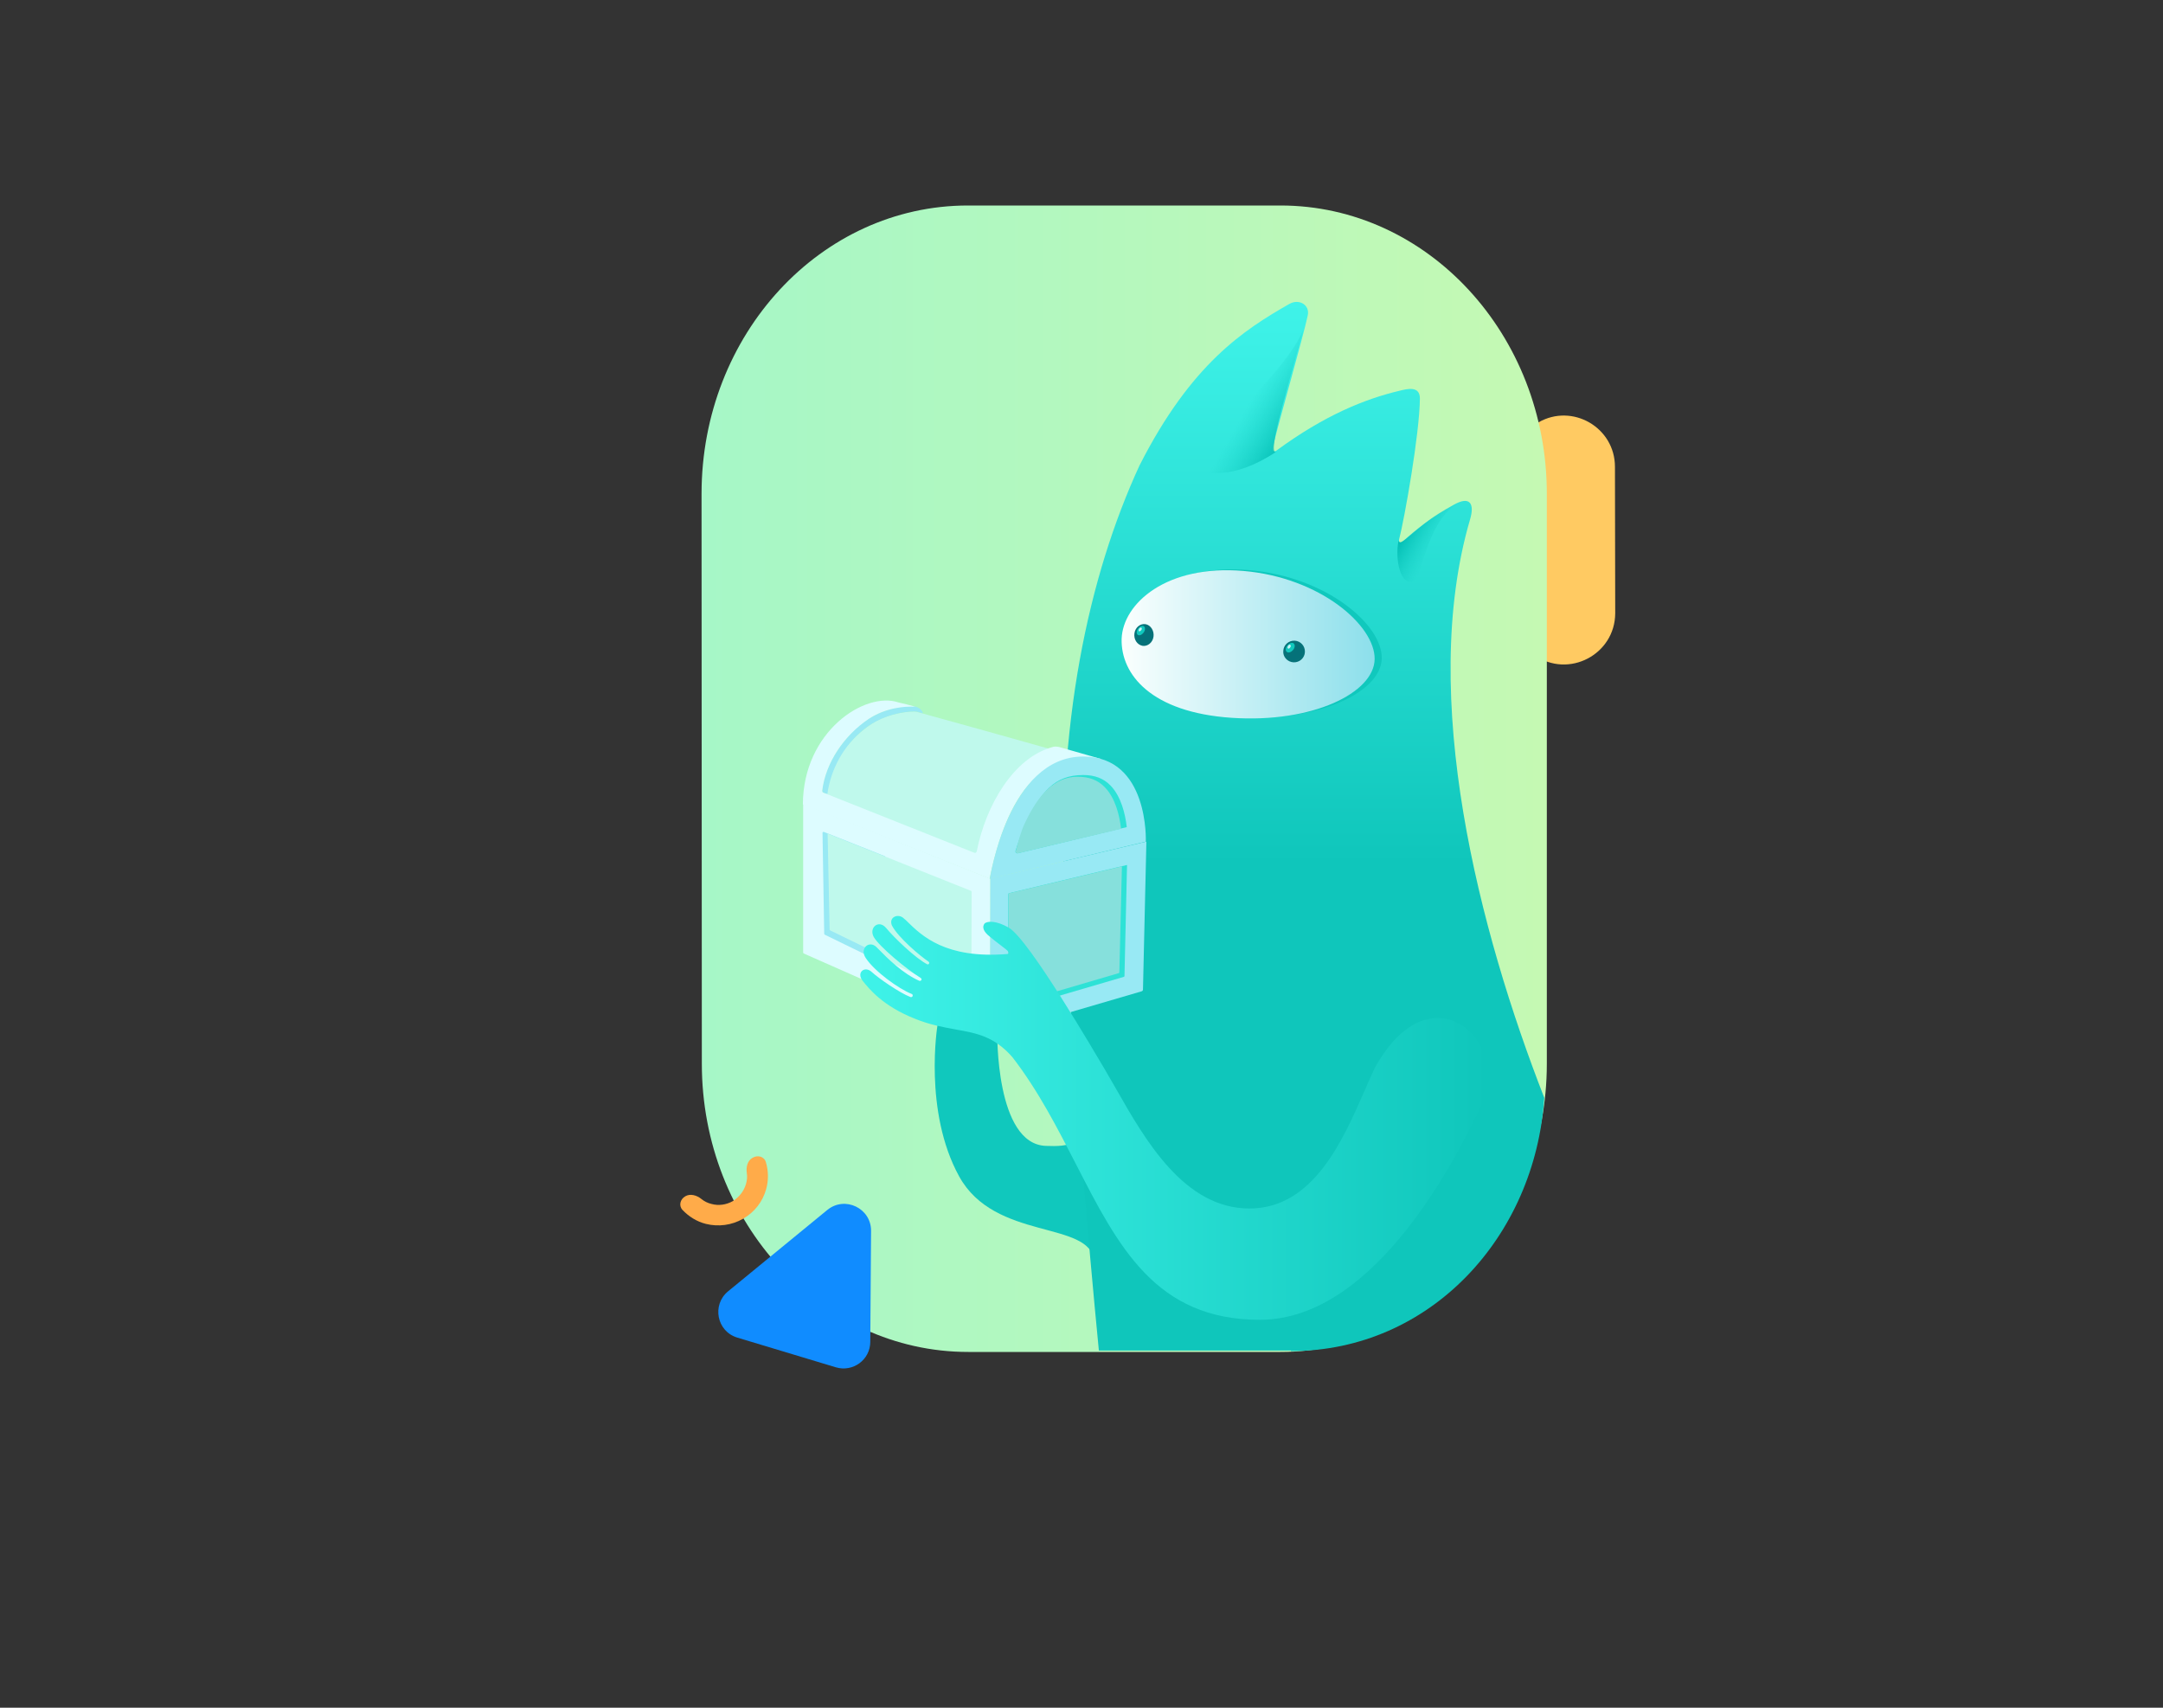 <svg width="760" height="600" viewBox="0 0 760 600" fill="none" xmlns="http://www.w3.org/2000/svg">
<rect x="0" y="0" width="760" height="600" fill="#333333" stroke="none"/>
<g clip-path="url(#clip0)">
<path d="M567.436 164.036C567.46 150.194 552.478 141.544 540.552 148.399L500.101 171.464C488.598 177.986 487.844 194.294 498.725 201.846L539.184 230.17C551.091 238.546 567.465 229.986 567.529 215.474L567.436 164.036Z" fill="#FFCA62"/>
<path d="M246.5 173.5C246.5 117.5 288.4 72.2 340.1 72.2H449.9C501.6 72.2 543.5 117.6 543.5 173.5V373.7C543.5 429.7 501.6 475 449.9 475H340.2C288.5 475 246.6 429.6 246.6 373.7L246.5 173.5Z" fill="url(#paint0_linear)"/>
<path d="M329.4 360.2C329.4 360.2 324.4 390.4 337 413.3C349.6 436.2 383 428.6 384.5 443.1C409.2 423.2 400.1 376.4 390.3 389.5C380.5 402.5 375.6 402.9 367.5 402.6C349.7 402 350.4 362.6 350.4 362.6L329.4 360.2Z" fill="#10C8BD"/>
<path d="M453.6 474.7C502.5 474.7 539.4 434.5 542.6 385.7C519.8 327.3 498.3 244.8 516.5 182.6C518.2 176.9 516.5 174.1 510.7 177.4C502.9 181.8 497.8 185.8 492.7 190.4C492.2 190.9 491.4 190.8 491.6 189.5C493.5 182.2 498.8 152.3 498.9 140C498.9 135.5 494.5 136.6 491.7 137.3C479.5 140.2 465.4 145.9 448.5 158.3C447.8 158.8 446.8 158.7 447.2 157.2C449.3 148.2 457.8 118.8 459.5 110.8C460.3 107.2 456.5 104.8 453 106.8C437.1 115.9 418.6 127.7 400.4 163.5C382.4 202.5 371.1 255.1 374.1 319.1C377.1 383.1 386.1 474.5 386.1 474.5H453.6V474.7Z" fill="url(#paint1_linear)"/>
<path d="M434.7 251.9C463.5 253.8 485.3 243.1 485.5 231.3C485.7 219.5 466.1 202.6 438.8 200.3C411.4 198 395.8 211.7 395.5 224.2C395.2 236.7 405.9 250.1 434.7 251.9Z" fill="#10C8BD"/>
<path d="M432.8 252.2C461.3 254.1 482.8 243.4 483 231.6C483.2 219.8 463.9 202.9 436.9 200.6C409.9 198.3 394.5 212 394.1 224.5C393.8 236.9 404.4 250.3 432.8 252.2Z" fill="url(#paint2_linear)"/>
<path d="M454.5 232.7C456.6 232.8 458.4 231.2 458.5 229.1C458.6 227 457 225.2 454.9 225.1C452.8 225 451 226.6 450.9 228.7C450.7 230.8 452.4 232.6 454.5 232.7Z" fill="#067279"/>
<path d="M452.1 229C452.6 229.5 453.6 229.2 454.3 228.4C455 227.6 455.1 226.6 454.6 226.1C454.1 225.6 453.1 225.9 452.4 226.7C451.7 227.5 451.5 228.5 452.1 229Z" fill="#10C8BD"/>
<path d="M452.5 227.8C452.7 228 453.1 227.9 453.3 227.5C453.6 227.2 453.6 226.8 453.4 226.6C453.2 226.4 452.8 226.5 452.6 226.9C452.4 227.2 452.3 227.6 452.5 227.8Z" fill="#D0F3F7"/>
<path opacity="0.61" d="M455.6 227.1C455.7 226.7 456.2 226.3 456.5 226.6C457.2 227.2 457.7 228.1 457.6 229.1C457.5 230.8 456.1 232.1 454.4 232C453.6 232 452.9 231.6 452.4 231.1C452.1 230.8 452.5 230.2 452.9 230.1C453.5 229.9 454.1 229.5 454.6 228.9C455.2 228.2 455.5 227.6 455.6 227.1Z" fill="#067279"/>
<path d="M401.4 226.9C403.2 227.2 405 225.8 405.3 223.7C405.6 221.6 404.3 219.6 402.5 219.3C400.7 219 398.9 220.4 398.6 222.5C398.3 224.6 399.5 226.5 401.4 226.9Z" fill="#067279"/>
<path d="M399.6 222.9C400 223.4 400.9 223.3 401.6 222.5C402.3 221.8 402.5 220.8 402.1 220.2C401.7 219.7 400.8 219.8 400.1 220.6C399.4 221.3 399.2 222.3 399.6 222.9Z" fill="#10C8BD"/>
<path d="M400.1 221.7C400.3 221.9 400.6 221.8 400.9 221.5C401.2 221.2 401.3 220.8 401.1 220.6C400.9 220.4 400.6 220.5 400.3 220.8C400.1 221.2 400 221.5 400.1 221.7Z" fill="#D0F3F7"/>
<path opacity="0.61" d="M402.9 221.3C403 220.9 403.5 220.6 403.8 220.9C404.4 221.6 404.7 222.5 404.6 223.5C404.4 225.1 403 226.3 401.6 226C400.9 225.9 400.3 225.4 399.9 224.8C399.6 224.4 400.1 223.9 400.5 223.8C401 223.7 401.6 223.3 402.1 222.8C402.4 222.4 402.8 221.9 402.9 221.3Z" fill="#067279"/>
<path d="M421 164.7C423.2 166 432.5 169.2 448.5 158.7C444.5 161.1 454.5 129.2 458 115.7C450 134.7 414.5 160.7 421 164.7Z" fill="url(#paint3_linear)"/>
<path d="M497 204.2C492 206.2 490.1 196.7 491.4 189.9C492 193.2 499.5 182.2 512.5 176.7C501.5 182.7 499.4 203.2 497 204.2Z" fill="url(#paint4_linear)"/>
<path d="M347.9 308.7L347.8 363.9L401.1 348.3C401.4 348.2 401.6 348 401.6 347.7L402.8 295.7L347.9 308.7Z" fill="#98E9F4"/>
<path d="M394.9 343.2C395 343.2 395.1 343 395.1 342.9L396 303.9L354.6 313.8C354.4 313.8 354.3 314 354.3 314.1L354.2 354.7C354.2 354.9 354.4 355.1 354.6 355L394.9 343.2Z" fill="#2EE2D6"/>
<path d="M393.1 341.9C393.2 341.9 393.3 341.7 393.3 341.6L394.2 304.4L354.7 313.8C354.5 313.8 354.4 314 354.4 314.1L354.3 353.3L393.1 341.9Z" fill="#86E0DC"/>
<path d="M347.9 308.7L347.8 363.9L282.4 335C282.3 334.9 282.2 334.8 282.2 334.7V282.4L347.9 308.7Z" fill="#DDFCFF"/>
<path d="M311 338.2C311 338.4 310.7 338.6 310.5 338.5L289.8 328.4C289.7 328.3 289.6 328.2 289.6 328.1L289 292.6C289 292.4 289.2 292.2 289.5 292.3L310.9 300.8C311 300.9 311.1 301 311.1 301.1V338.2H311Z" fill="#98E9F4"/>
<path d="M309.4 300.3L341.2 313C341.3 313.1 341.4 313.2 341.4 313.3L341.3 351.3L309.6 336.7C309.6 336.7 309.5 336.6 309.3 336.6C308.1 336.1 304 334.3 309.4 336.4V335.5L291.7 326.9C291.6 326.8 291.5 326.7 291.5 326.6L290.8 292.9L309.4 300.3Z" fill="#BFF9EC"/>
<path d="M343.6 300.8L290.2 279.5C291.1 269.5 297.6 260 306.3 254.3C312.1 250.4 320.7 249.7 322.1 250.1C336.3 254 357.1 259.8 371.2 263.8C356.8 266.7 346.7 284.1 343.6 300.8Z" fill="#BFF9EC"/>
<path d="M288.9 278.3C288.9 278.3 288.9 267.6 300.2 256.5C309.4 247.5 320.2 248.1 321.3 248.2C322.4 248.3 324 249.3 324.3 250.6C323.5 250.4 322 250 322 250C320.3 249.8 311.1 250.2 303.6 256.2C296.1 262.2 291.9 270.5 290.7 279C290.1 278.8 288.9 278.3 288.9 278.3Z" fill="#98E9F4"/>
<path d="M315.7 246.8C317.4 247.2 319.6 247.7 321.6 248.3C317.6 248.1 311.1 248.7 305.2 252.6C296.6 258.4 290.1 267.9 288.9 277.8C288.9 278.1 289 278.4 289.3 278.5L342.3 299.6C342.7 299.8 343.1 299.5 343.2 299.1C346.4 282.9 356.1 266.3 369.7 262.5C370.5 262.2 371.5 262.3 372.3 262.5C381 265 387 266.7 387 266.7C366.6 263.7 354.1 277.7 347.7 308.7L282.1 282.6C282.2 257 303.9 242.8 315.7 246.8Z" fill="#DDFCFF"/>
<path d="M402.6 295.7L347.8 308.8C347.8 308.8 354.2 265.8 380.6 265.8C403.8 265.8 402.6 295.7 402.6 295.7Z" fill="#98E9F4"/>
<path d="M395.9 290.6C395.4 286 393.9 279.8 390.2 276C387.8 273.5 384.7 272.3 380.6 272.3C370.5 272.3 365.7 278.2 360.3 289.8C358.8 292.9 357.7 296.1 356.8 299C356.7 299.5 357.1 299.9 357.6 299.8L395.9 290.6Z" fill="#2EE2D6"/>
<path d="M393.9 291.2C393.4 286.6 391.9 280.4 388.2 276.6C385.8 274.1 382.7 272.9 378.6 272.9C370.5 272.9 364.8 279.2 360.1 289.2C358.6 292.3 357.7 296.1 356.9 299C356.7 299.5 357.2 299.9 357.7 299.8L393.9 291.2Z" fill="#86E0DC"/>
<path d="M354.4 325.9C361.6 330 385.2 370.8 388 375.4C389.3 377.6 390.6 379.9 392 382.3C402.4 400.6 416.1 424.6 439 424.6C461.5 424.6 471.9 400.5 479.6 382.9C480.8 380.2 481.9 377.6 483 375.3C503 339 531.3 366.6 520.6 388.1C520.4 388.4 520.3 388.8 520.1 389.2C513.2 403.5 484.2 463.8 442.6 463.7C406.1 463.7 392.9 438 378.1 409.1C371.6 396.5 364.9 383.3 355.7 371.4C349.3 364.1 343.1 363 335.8 361.7C331.5 360.9 326.8 360.1 321.4 357.9C310.3 353.5 305.4 347.5 303.1 344.6C300.8 341.7 303.8 339.2 306.3 341.5C308.8 343.8 316.2 348.9 319.9 350.3C320.2 350.4 320.4 350.3 320.6 350.1C320.8 349.8 320.7 349.3 320.3 349.2C315.7 347.4 307.2 341.2 304.2 336.6C301.9 333.2 305.4 330.3 307.9 332.7C308.1 332.9 308.4 333.2 308.6 333.4C311.9 336.8 317.3 342.1 323 344.6C323.2 344.7 323.5 344.6 323.7 344.4C323.9 344.1 323.8 343.8 323.5 343.6C318.3 340.4 308.9 332.5 307 329.2C305.2 325.9 308.8 322.9 311.4 326.1C314.1 329.4 321.7 336.7 325.8 338.8C326 338.9 326.3 338.8 326.4 338.6C326.6 338.4 326.5 338.1 326.3 337.9C323.2 335.8 315.7 329.5 313.4 325.2C312.1 322.2 315.7 320.7 317.7 322.8C318.1 323.1 318.5 323.5 318.9 323.9C323.9 328.8 332.3 336.9 353.7 335.2C354.1 335.2 354.8 335.1 354.3 334.4C354.1 334 352.8 333 351.2 331.8C350.1 331 348.9 330 347.8 329.1C345.6 327.4 344.9 325.7 346 324.4C347.1 323.6 350 323.4 354.4 325.9Z" fill="url(#paint5_linear)"/>
<path d="M255.848 453.675C250.032 458.434 251.83 467.784 259.054 469.956L293.674 480.393C299.692 482.188 305.755 477.771 305.785 471.466L306.065 432.476C306.119 424.544 296.892 420.023 290.655 425.136L255.848 453.675Z" fill="#108CFF"/>
<path d="M240.8 420.3C239 421.3 238.4 423.6 239.8 425.1C242 427.4 244.8 429.2 248 430C252.4 431.1 257.1 430.5 261.1 428.2C265.1 425.9 268 422.2 269.2 417.8C270.1 414.6 270 411.3 269.1 408.3C268.5 406.3 266.2 405.7 264.4 406.8C262.6 407.8 262.1 410.1 262.4 412.1C262.6 413.4 262.5 414.7 262.1 416C261.4 418.5 259.7 420.6 257.5 422C255.2 423.3 252.5 423.7 250 423C248.7 422.7 247.5 422.1 246.5 421.3C244.8 419.9 242.5 419.3 240.8 420.3Z" fill="#FFAB49"/>
</g>
<defs>
<linearGradient id="paint0_linear" x1="246.518" y1="273.577" x2="543.592" y2="273.577" gradientUnits="userSpaceOnUse">
<stop stop-color="#A6F7C7"/>
<stop offset="1" stop-color="#C5F9B3"/>
</linearGradient>
<linearGradient id="paint1_linear" x1="458.208" y1="106.152" x2="458.208" y2="474.652" gradientUnits="userSpaceOnUse">
<stop stop-color="#3FF3E9"/>
<stop offset="0.536" stop-color="#0FC6BB"/>
</linearGradient>
<linearGradient id="paint2_linear" x1="394.112" y1="226.379" x2="483.029" y2="226.379" gradientUnits="userSpaceOnUse">
<stop stop-color="#FBFFFE"/>
<stop offset="1" stop-color="#8CDFEB"/>
</linearGradient>
<linearGradient id="paint3_linear" x1="456.708" y1="150.078" x2="439.682" y2="140.248" gradientUnits="userSpaceOnUse">
<stop stop-color="#00BCB2"/>
<stop offset="1" stop-color="#18D1C7" stop-opacity="0"/>
</linearGradient>
<linearGradient id="paint4_linear" x1="494.169" y1="185.011" x2="504.765" y2="191.128" gradientUnits="userSpaceOnUse">
<stop stop-color="#00BCB2"/>
<stop offset="1" stop-color="#18D1C7" stop-opacity="0"/>
</linearGradient>
<linearGradient id="paint5_linear" x1="302.311" y1="393.014" x2="522.942" y2="393.014" gradientUnits="userSpaceOnUse">
<stop stop-color="#3FF3E9"/>
<stop offset="1" stop-color="#0FC6BB"/>
</linearGradient>
<clipPath id="clip0">
<rect width="328.6" height="441.2" fill="white" transform="translate(239 45)"/>
</clipPath>
</defs>
</svg>
